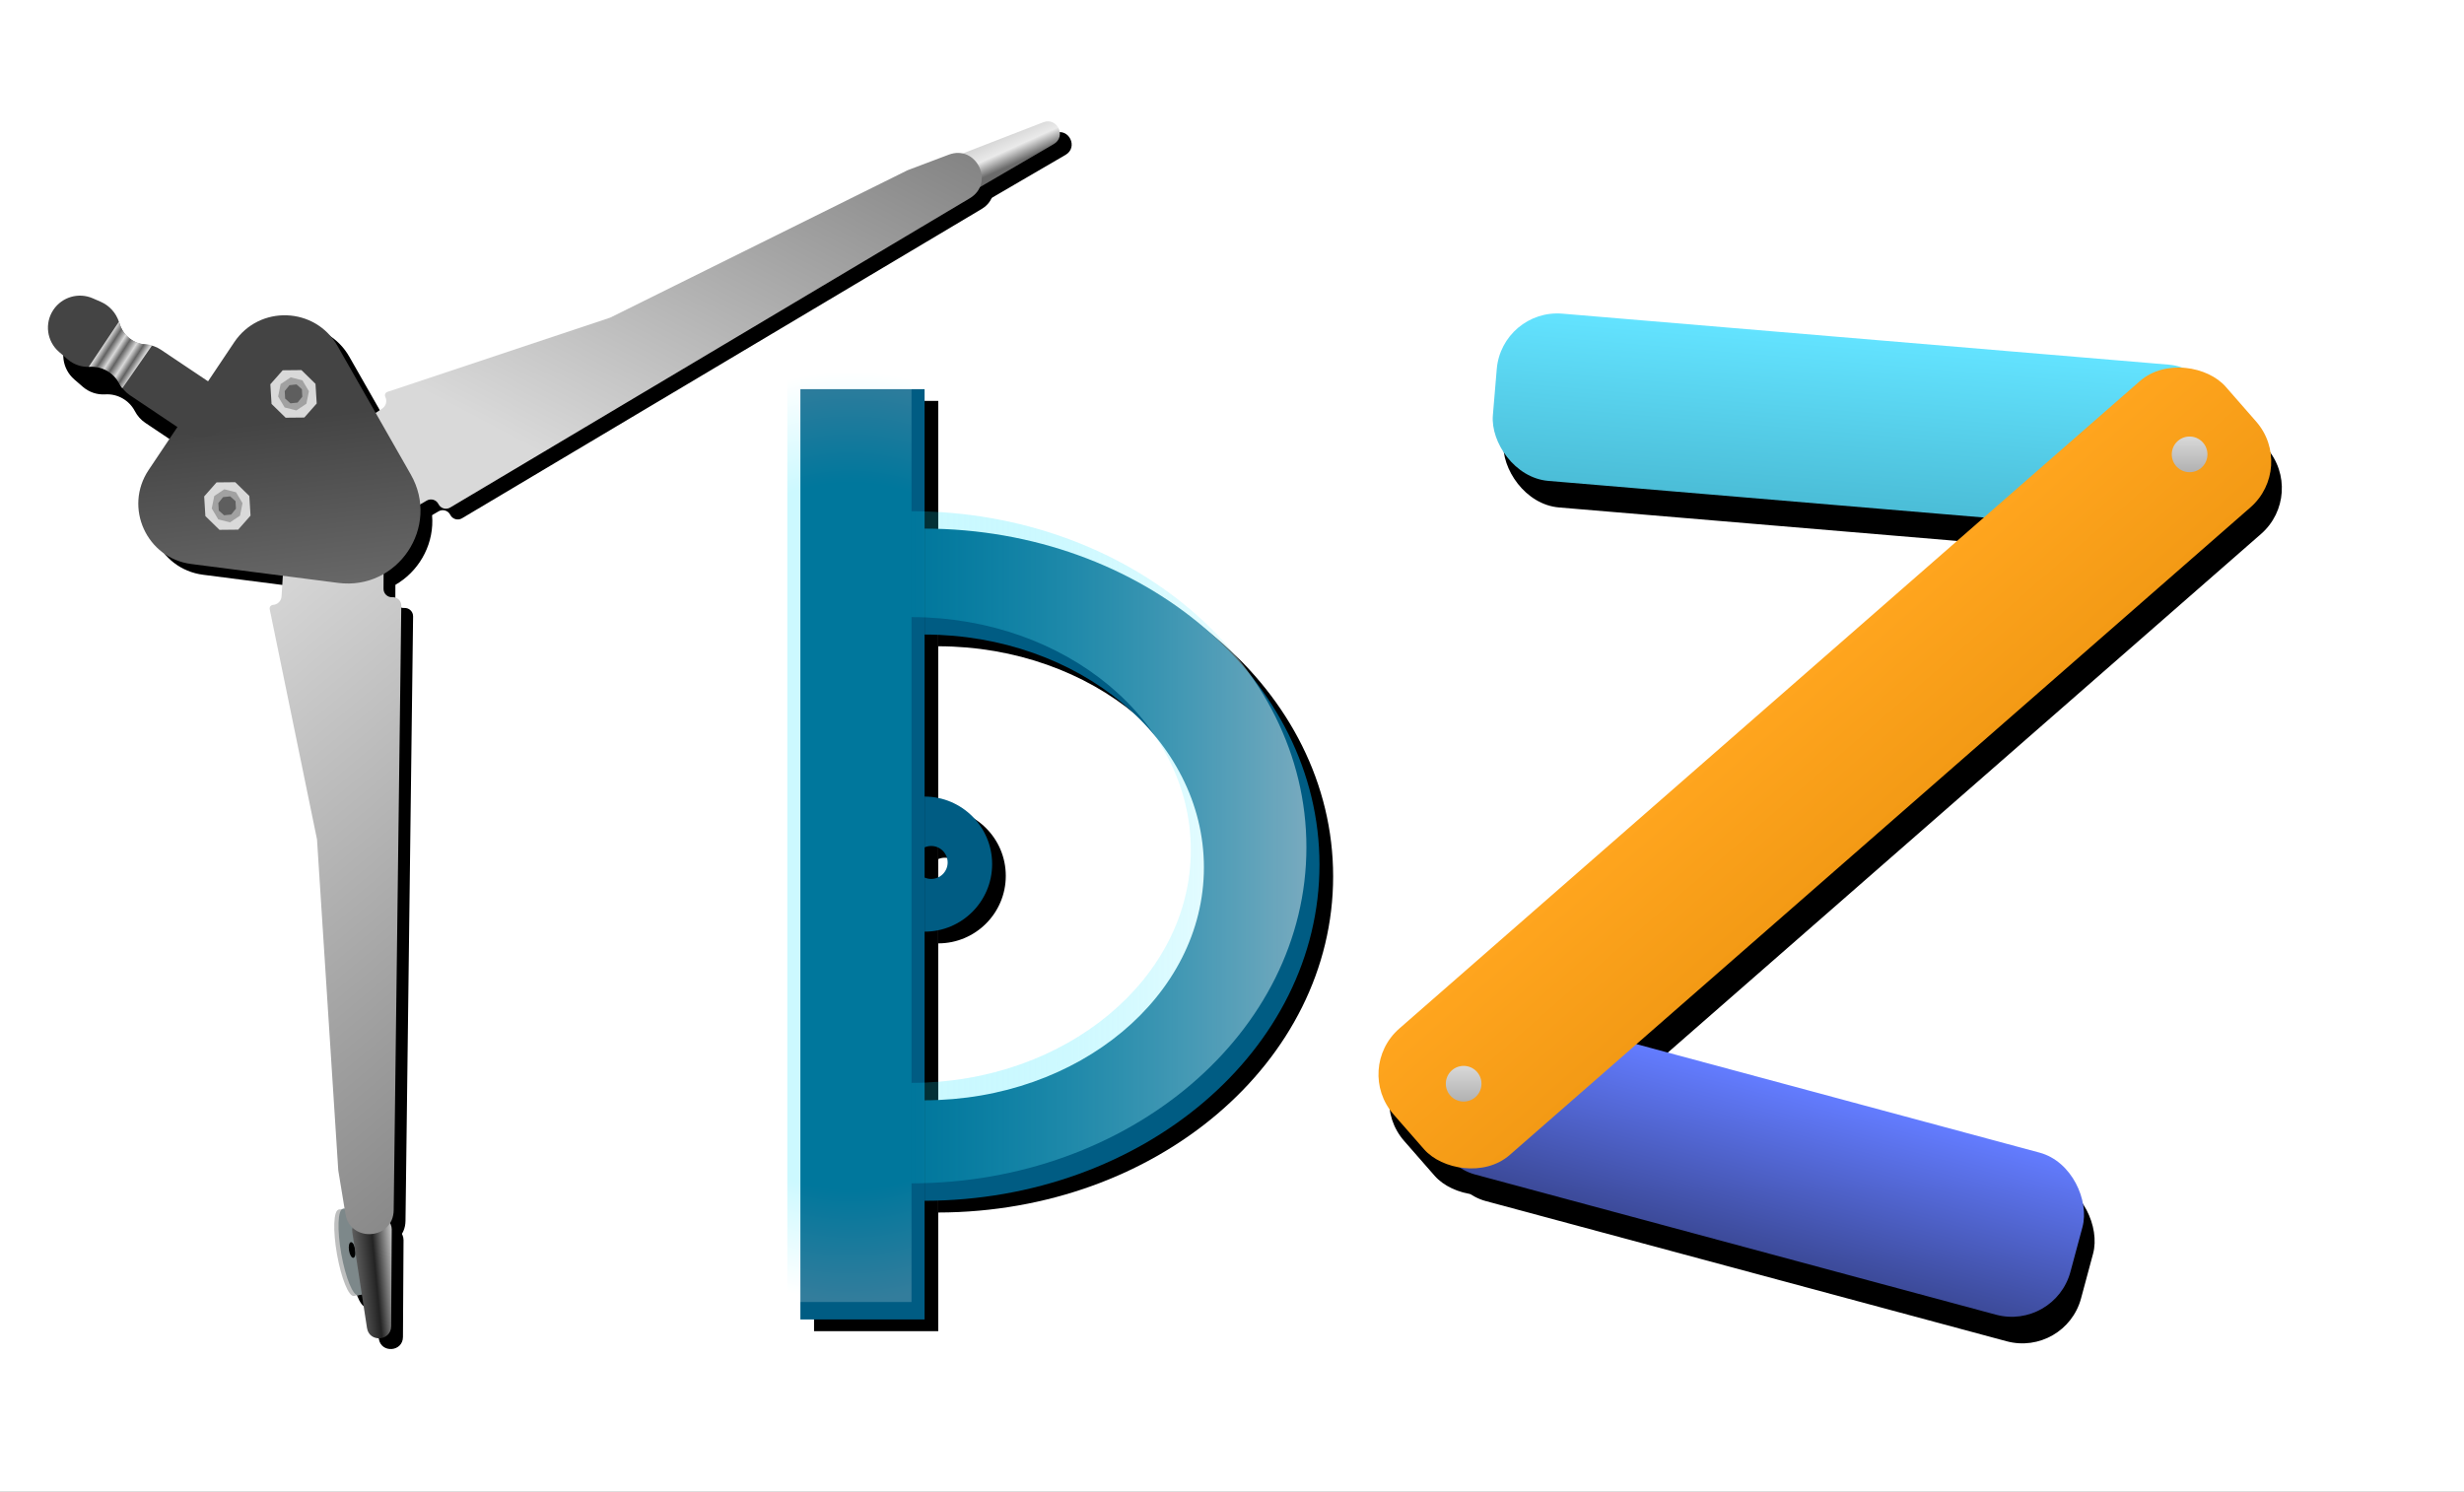<svg width="1014" height="614" viewBox="0 0 1014 614" fill="none" xmlns="http://www.w3.org/2000/svg">
<rect x="0" y="0" width="1014" height="614" fill="#333333" stroke="none"/>
<g clip-path="url(#clip0_73_221)">
<rect width="1014" height="614" fill="white"/>
<rect x="335" y="165" width="51.111" height="382.886" fill="black"/>
<path fill-rule="evenodd" clip-rule="evenodd" d="M548.62 360.718C548.62 437.004 475.899 498.867 386.111 499.048V222.388C475.899 222.57 548.62 284.432 548.62 360.718ZM501.057 361.839C501.057 414.699 449.62 457.565 386.112 457.691V265.988C449.62 266.114 501.057 308.98 501.057 361.839Z" fill="black"/>
<path fill-rule="evenodd" clip-rule="evenodd" d="M413.908 360.478C413.908 375.83 401.463 388.275 386.111 388.275V366.016C386.942 366.379 387.859 366.58 388.823 366.58C392.568 366.58 395.603 363.545 395.603 359.8C395.603 356.056 392.568 353.02 388.823 353.02C387.859 353.02 386.942 353.222 386.111 353.585V332.681C401.463 332.681 413.908 345.126 413.908 360.478Z" fill="black"/>
<rect x="329.381" y="160.173" width="51.111" height="382.886" fill="#005C83"/>
<path fill-rule="evenodd" clip-rule="evenodd" d="M543.001 355.892C543.001 432.177 470.28 494.04 380.492 494.222V217.562C470.28 217.743 543.001 279.606 543.001 355.892ZM495.438 357.013C495.438 409.872 444.001 452.738 380.492 452.864V261.161C444.001 261.287 495.438 304.153 495.438 357.013Z" fill="#005C83"/>
<path fill-rule="evenodd" clip-rule="evenodd" d="M408.289 355.652C408.289 371.004 395.844 383.449 380.492 383.449V361.189C381.323 361.552 382.24 361.754 383.204 361.754C386.949 361.754 389.984 358.718 389.984 354.974C389.984 351.229 386.949 348.194 383.204 348.194C382.24 348.194 381.323 348.395 380.492 348.758V327.854C395.844 327.854 408.289 340.3 408.289 355.652Z" fill="#005C83"/>
<rect x="324" y="153" width="51.111" height="382.886" fill="url(#paint0_radial_73_221)" fill-opacity="0.2"/>
<path fill-rule="evenodd" clip-rule="evenodd" d="M537.619 348.718C537.619 425.004 464.898 486.866 375.11 487.048V445.691C438.619 445.565 490.056 402.699 490.056 349.839C490.056 296.98 438.619 254.114 375.11 253.988V210.388C464.898 210.569 537.619 272.432 537.619 348.718Z" fill="url(#paint1_linear_73_221)"/>
<rect x="622.421" y="137.928" width="300.476" height="69.075" rx="25" transform="rotate(4.808 622.421 137.928)" fill="black"/>
<rect x="605.229" y="421.135" width="271.982" height="69.075" rx="25" transform="rotate(15.066 605.229 421.135)" fill="black"/>
<rect x="561.371" y="450.747" width="454.941" height="69.075" rx="25" transform="rotate(-41.166 561.371 450.747)" fill="black"/>
<circle cx="905.451" cy="197.937" r="7.339" fill="black"/>
<circle cx="606.703" cy="456.968" r="7.339" fill="black"/>
<rect x="618.05" y="127" width="300.476" height="69.075" rx="25" transform="rotate(4.808 618.05 127)" fill="url(#paint2_linear_73_221)"/>
<rect x="600.857" y="410.207" width="271.982" height="69.075" rx="25" transform="rotate(15.066 600.857 410.207)" fill="url(#paint3_linear_73_221)"/>
<rect x="557" y="439.819" width="454.941" height="69.075" rx="25" transform="rotate(-41.166 557 439.819)" fill="url(#paint4_linear_73_221)"/>
<circle cx="901.079" cy="187.009" r="7.339" fill="url(#paint5_linear_73_221)"/>
<circle cx="602.33" cy="446.04" r="7.339" fill="url(#paint6_linear_73_221)"/>
<ellipse cx="147.33" cy="520.054" rx="3.84" ry="18.02" transform="rotate(-10.024 147.33 520.054)" fill="black"/>
<path d="M144.193 502.308L147.102 501.794L153.375 537.285L150.466 537.799L144.193 502.308Z" fill="black"/>
<ellipse cx="150.822" cy="519.437" rx="3.84" ry="18.02" transform="rotate(-10.024 150.822 519.437)" fill="black"/>
<ellipse cx="149.075" cy="519.745" rx="3.84" ry="18.02" transform="rotate(-10.024 149.075 519.745)" fill="black"/>
<path d="M145.939 502L147.685 501.691L153.958 537.182L152.212 537.49L145.939 502Z" fill="black"/>
<ellipse cx="149.773" cy="518.899" rx="1.304" ry="3.257" transform="rotate(-8.926 149.773 518.899)" fill="black"/>
<path d="M434.186 54.752C439.93 52.529 443.83 60.635 438.508 63.735L404.048 83.812C401.528 85.281 398.29 84.289 397.026 81.66L394.292 75.977C393.027 73.348 394.272 70.199 396.993 69.147L434.186 54.752Z" fill="url(#paint7_linear_73_221)"/>
<path d="M403.933 86.038C414.427 79.791 406.704 63.773 395.281 68.092L378.324 74.503L256.045 135.125L164.301 165.706C163.438 165.994 163.028 166.978 163.432 167.794V167.794C164.27 169.484 163.721 171.533 162.15 172.578L142.289 185.785C139.661 187.532 138.836 191.017 140.402 193.757L150.07 210.683C154.208 217.926 163.46 220.402 170.662 216.194L180.486 210.454C182.204 209.45 184.412 210.111 185.295 211.893V211.893C186.184 213.685 188.409 214.342 190.128 213.319L403.933 86.038Z" fill="black"/>
<path d="M165.828 550.272C165.791 556.43 156.821 557.088 155.886 551L149.834 511.58C149.392 508.697 151.501 506.048 154.411 505.835L160.7 505.374C163.61 505.161 166.083 507.473 166.066 510.39L165.828 550.272Z" fill="black"/>
<path fill-rule="evenodd" clip-rule="evenodd" d="M147.007 503.994C148.987 516.045 166.72 514.709 166.873 502.498L170 253.695C170.025 251.695 168.343 250.096 166.347 250.225C164.362 250.352 162.684 248.772 162.693 246.783L162.743 235.405C162.779 227.063 156.003 220.294 147.662 220.339L128.17 220.444C125.014 220.461 122.411 222.92 122.214 226.07L120.725 249.875C120.608 251.757 119.109 253.259 117.226 253.38C116.318 253.438 115.671 254.286 115.854 255.177L135.318 349.905L144.066 486.105L147.007 503.994Z" fill="black"/>
<path d="M173.915 199.721C186.176 221.228 168.58 247.492 144.026 244.334L83.612 236.565C65.193 234.196 55.694 213.282 66.031 197.854L101.258 145.272C111.594 129.843 134.549 130.671 143.746 146.804L173.915 199.721Z" fill="black"/>
<path d="M121.202 156.815L128.901 156.738L134.697 162.403L135.194 170.493L130.102 176.268L122.403 176.345L116.607 170.679L116.11 162.59L121.202 156.815Z" fill="black"/>
<path d="M124.484 159.732L129.303 160.959L131.983 165.456L130.953 170.588L126.818 173.35L121.999 172.123L119.319 167.627L120.349 162.494L124.484 159.732Z" fill="black"/>
<path d="M126.909 162.649L129.1 164.615L129.272 167.71L127.323 170.12L124.395 170.434L122.203 168.467L122.032 165.372L123.981 162.962L126.909 162.649Z" fill="black"/>
<path d="M93.972 202.967L101.671 202.89L107.466 208.556L107.964 216.645L102.871 222.42L95.172 222.497L89.377 216.832L88.879 208.742L93.972 202.967Z" fill="black"/>
<path d="M97.165 205.804L101.984 207.031L104.663 211.527L103.634 216.66L99.499 219.422L94.68 218.195L92 213.698L93.029 208.566L97.165 205.804Z" fill="black"/>
<path d="M99.59 208.72L101.781 210.687L101.952 213.782L100.003 216.192L97.076 216.506L94.884 214.539L94.713 211.444L96.662 209.034L99.59 208.72Z" fill="black"/>
<path d="M95.534 170.707C100.731 174.19 102.122 181.227 98.639 186.424V186.424C95.156 191.622 88.12 193.012 82.922 189.529L59.802 174.037C57.998 172.829 56.517 171.164 55.514 169.239V169.239C53.173 164.739 48.367 161.99 43.305 162.315V162.315C39.952 162.531 36.648 161.42 34.107 159.222L30.591 156.181C25.556 151.826 24.557 144.402 28.262 138.871V138.871C31.808 133.58 38.631 131.58 44.472 134.121L47.718 135.533C51.306 137.094 54.053 140.119 55.26 143.841L55.621 144.955C57.15 149.666 61.425 152.946 66.371 153.203V153.203C68.527 153.314 70.612 154.008 72.405 155.21L95.534 170.707Z" fill="black"/>
<path fill-rule="evenodd" clip-rule="evenodd" d="M58.268 142.699L58.56 143.617C60.061 148.343 64.34 151.639 69.292 151.885C70.059 151.923 70.818 152.035 71.558 152.219L71.783 152.38L59.613 169.905L59.34 169.733C58.955 169.201 58.609 168.639 58.308 168.053C55.986 163.53 51.172 160.772 46.099 161.111C45.979 161.119 45.859 161.125 45.74 161.13L58.13 142.6L58.268 142.699Z" fill="black"/>
<ellipse cx="142.469" cy="515.63" rx="3.84" ry="18.02" transform="rotate(-10.024 142.469 515.63)" fill="#BEBFBF"/>
<path d="M139.332 497.884L142.241 497.37L148.514 532.861L145.605 533.375L139.332 497.884Z" fill="#BEBFBF"/>
<ellipse cx="145.959" cy="515.013" rx="3.84" ry="18.02" transform="rotate(-10.024 145.959 515.013)" fill="#7D888A"/>
<ellipse cx="144.214" cy="515.321" rx="3.84" ry="18.02" transform="rotate(-10.024 144.214 515.321)" fill="#7D888A"/>
<path d="M141.077 497.576L142.823 497.267L149.095 532.758L147.35 533.066L141.077 497.576Z" fill="#7D888A"/>
<ellipse cx="144.913" cy="514.475" rx="1.304" ry="3.257" transform="rotate(-8.926 144.913 514.475)" fill="black"/>
<path d="M429.326 50.328C435.07 48.105 438.969 56.211 433.648 59.311L399.188 79.388C396.667 80.857 393.43 79.864 392.165 77.236L389.431 71.553C388.167 68.924 389.412 65.775 392.133 64.722L429.326 50.328Z" fill="url(#paint8_linear_73_221)"/>
<path d="M399.073 81.614C409.566 75.367 401.844 59.349 390.421 63.667L373.463 70.079L251.185 130.7L159.441 161.282C158.577 161.57 158.168 162.554 158.572 163.369V163.369C159.41 165.059 158.86 167.109 157.29 168.153L137.429 181.361C134.801 183.108 133.976 186.593 135.541 189.333L145.21 206.258C149.348 213.501 158.599 215.977 165.802 211.769L175.626 206.029C177.343 205.026 179.551 205.687 180.435 207.469V207.469C181.323 209.261 183.549 209.917 185.268 208.894L399.073 81.614Z" fill="url(#paint9_linear_73_221)"/>
<path d="M160.968 545.847C160.931 552.006 151.96 552.664 151.026 546.576L144.974 507.156C144.531 504.273 146.641 501.624 149.551 501.411L155.84 500.95C158.749 500.736 161.223 503.049 161.205 505.966L160.968 545.847Z" fill="url(#paint10_linear_73_221)"/>
<path fill-rule="evenodd" clip-rule="evenodd" d="M142.147 499.57C144.128 511.62 161.861 510.285 162.014 498.074L165.141 249.27C165.166 247.27 163.483 245.672 161.487 245.8C159.502 245.928 157.825 244.348 157.833 242.359L157.883 230.98C157.92 222.639 151.144 215.87 142.803 215.915L123.311 216.02C120.155 216.037 117.552 218.496 117.355 221.646L115.866 245.45C115.748 247.333 114.249 248.835 112.367 248.956C111.459 249.014 110.812 249.861 110.995 250.753L130.458 345.481L139.207 481.681L142.147 499.57Z" fill="url(#paint11_linear_73_221)"/>
<path d="M169.053 195.296C181.315 216.803 163.719 243.067 139.165 239.91L78.75 232.14C60.331 229.772 50.833 208.858 61.169 193.43L96.397 140.847C106.733 125.419 129.687 126.247 138.885 142.38L169.053 195.296Z" fill="url(#paint12_linear_73_221)"/>
<path d="M116.343 152.391L124.042 152.313L129.837 157.979L130.335 166.069L125.242 171.844L117.543 171.921L111.748 166.255L111.25 158.165L116.343 152.391Z" fill="#D9D9D9"/>
<path d="M119.625 155.308L124.443 156.535L127.123 161.032L126.094 166.164L121.959 168.926L117.14 167.699L114.46 163.202L115.489 158.07L119.625 155.308Z" fill="#A1A1A1"/>
<path d="M122.05 158.224L124.241 160.191L124.412 163.286L122.463 165.696L119.535 166.01L117.344 164.043L117.173 160.948L119.122 158.538L122.05 158.224Z" fill="#5E5E5E"/>
<path d="M89.113 198.543L96.812 198.466L102.608 204.131L103.105 212.221L98.013 217.996L90.314 218.073L84.518 212.407L84.021 204.318L89.113 198.543Z" fill="#D9D9D9"/>
<path d="M92.306 201.38L97.125 202.607L99.805 207.103L98.776 212.236L94.64 214.997L89.822 213.771L87.142 209.274L88.171 204.141L92.306 201.38Z" fill="#A1A1A1"/>
<path d="M94.731 204.296L96.923 206.263L97.094 209.358L95.145 211.768L92.217 212.082L90.026 210.115L89.854 207.02L91.803 204.61L94.731 204.296Z" fill="#5E5E5E"/>
<path d="M89.233 159.361C94.431 162.844 95.821 169.881 92.338 175.078V175.078C88.855 180.276 81.819 181.666 76.621 178.183L53.501 162.691C51.698 161.483 50.216 159.818 49.214 157.893V157.893C46.872 153.393 42.066 150.644 37.004 150.969V150.969C33.651 151.185 30.348 150.074 27.806 147.876L24.29 144.835C19.255 140.48 18.256 133.056 21.962 127.526V127.526C25.508 122.234 32.33 120.234 38.171 122.775L41.417 124.187C45.006 125.748 47.752 128.773 48.959 132.495L49.321 133.609C50.849 138.32 55.124 141.6 60.07 141.857V141.857C62.226 141.968 64.311 142.662 66.105 143.864L89.233 159.361Z" fill="#444444"/>
<path fill-rule="evenodd" clip-rule="evenodd" d="M49.037 132.543L49.328 133.462C50.83 138.187 55.108 141.483 60.06 141.729C60.828 141.767 61.587 141.88 62.327 142.063L62.551 142.224L50.381 159.749L50.108 159.577C49.723 159.045 49.378 158.484 49.077 157.897C46.755 153.374 41.941 150.616 36.868 150.955C36.748 150.963 36.628 150.97 36.508 150.974L48.898 132.444L49.037 132.543Z" fill="url(#paint13_linear_73_221)"/>
</g>
<defs>
<radialGradient id="paint0_radial_73_221" cx="0" cy="0" r="1" gradientUnits="userSpaceOnUse" gradientTransform="translate(349.949 344.099) rotate(90.118) scale(191.787 138.286)">
<stop offset="0.76" stop-color="#00E0FF"/>
<stop offset="1" stop-color="white"/>
</radialGradient>
<linearGradient id="paint1_linear_73_221" x1="541.979" y1="348.382" x2="375.11" y2="348.382" gradientUnits="userSpaceOnUse">
<stop stop-color="white" stop-opacity="0.49"/>
<stop offset="1" stop-color="#00E0FF" stop-opacity="0.2"/>
</linearGradient>
<linearGradient id="paint2_linear_73_221" x1="768.288" y1="127" x2="768.288" y2="196.075" gradientUnits="userSpaceOnUse">
<stop stop-color="#63E3FF"/>
<stop offset="1" stop-color="#4BBDD7"/>
</linearGradient>
<linearGradient id="paint3_linear_73_221" x1="736.849" y1="410.207" x2="736.849" y2="479.282" gradientUnits="userSpaceOnUse">
<stop stop-color="#637CFF"/>
<stop offset="1" stop-color="#3C4A99"/>
</linearGradient>
<linearGradient id="paint4_linear_73_221" x1="784.471" y1="439.819" x2="784.471" y2="508.894" gradientUnits="userSpaceOnUse">
<stop stop-color="#FFA51E"/>
<stop offset="1" stop-color="#F39A15"/>
</linearGradient>
<linearGradient id="paint5_linear_73_221" x1="901.079" y1="179.67" x2="901.079" y2="194.348" gradientUnits="userSpaceOnUse">
<stop stop-color="#D9D9D9"/>
<stop offset="1" stop-color="#B1B1B1"/>
</linearGradient>
<linearGradient id="paint6_linear_73_221" x1="602.33" y1="438.7" x2="602.33" y2="453.379" gradientUnits="userSpaceOnUse">
<stop stop-color="#D9D9D9"/>
<stop offset="1" stop-color="#B1B1B1"/>
</linearGradient>
<linearGradient id="paint7_linear_73_221" x1="424.19" y1="55.35" x2="430.053" y2="68.295" gradientUnits="userSpaceOnUse">
<stop/>
<stop offset="0.558"/>
<stop offset="1"/>
</linearGradient>
<linearGradient id="paint8_linear_73_221" x1="419.329" y1="50.926" x2="425.193" y2="63.871" gradientUnits="userSpaceOnUse">
<stop stop-color="#D0D0D0"/>
<stop offset="0.558" stop-color="#EAEAEA"/>
<stop offset="1" stop-color="#6A6A6A"/>
</linearGradient>
<linearGradient id="paint9_linear_73_221" x1="241.143" y1="196.677" x2="348.832" y2="-6.644" gradientUnits="userSpaceOnUse">
<stop stop-color="#D9D9D9"/>
<stop offset="1" stop-color="#737373"/>
</linearGradient>
<linearGradient id="paint10_linear_73_221" x1="145.765" y1="521.459" x2="162.698" y2="519.87" gradientUnits="userSpaceOnUse">
<stop stop-color="#626262"/>
<stop offset="0.505" stop-color="#232323"/>
<stop offset="1" stop-color="#C8C8C8"/>
</linearGradient>
<linearGradient id="paint11_linear_73_221" x1="76.726" y1="257.842" x2="276.468" y2="497.03" gradientUnits="userSpaceOnUse">
<stop stop-color="#D9D9D9"/>
<stop offset="1" stop-color="#737373"/>
</linearGradient>
<linearGradient id="paint12_linear_73_221" x1="138.734" y1="170.187" x2="173.982" y2="461.527" gradientUnits="userSpaceOnUse">
<stop stop-color="#444444"/>
<stop offset="1" stop-color="#D8D8D8"/>
</linearGradient>
<linearGradient id="paint13_linear_73_221" x1="42.717" y1="141.783" x2="56.83" y2="150.897" gradientUnits="userSpaceOnUse">
<stop stop-color="#D9D9D9"/>
<stop offset="0.16" stop-color="#626262"/>
<stop offset="0.33" stop-color="#D9D9D9"/>
<stop offset="0.48" stop-color="#626262"/>
<stop offset="0.665" stop-color="#D9D9D9"/>
<stop offset="0.825" stop-color="#626262"/>
<stop offset="0.985" stop-color="#D9D9D9"/>
</linearGradient>
<clipPath id="clip0_73_221">
<rect width="1014" height="614" fill="white"/>
</clipPath>
</defs>
</svg>
